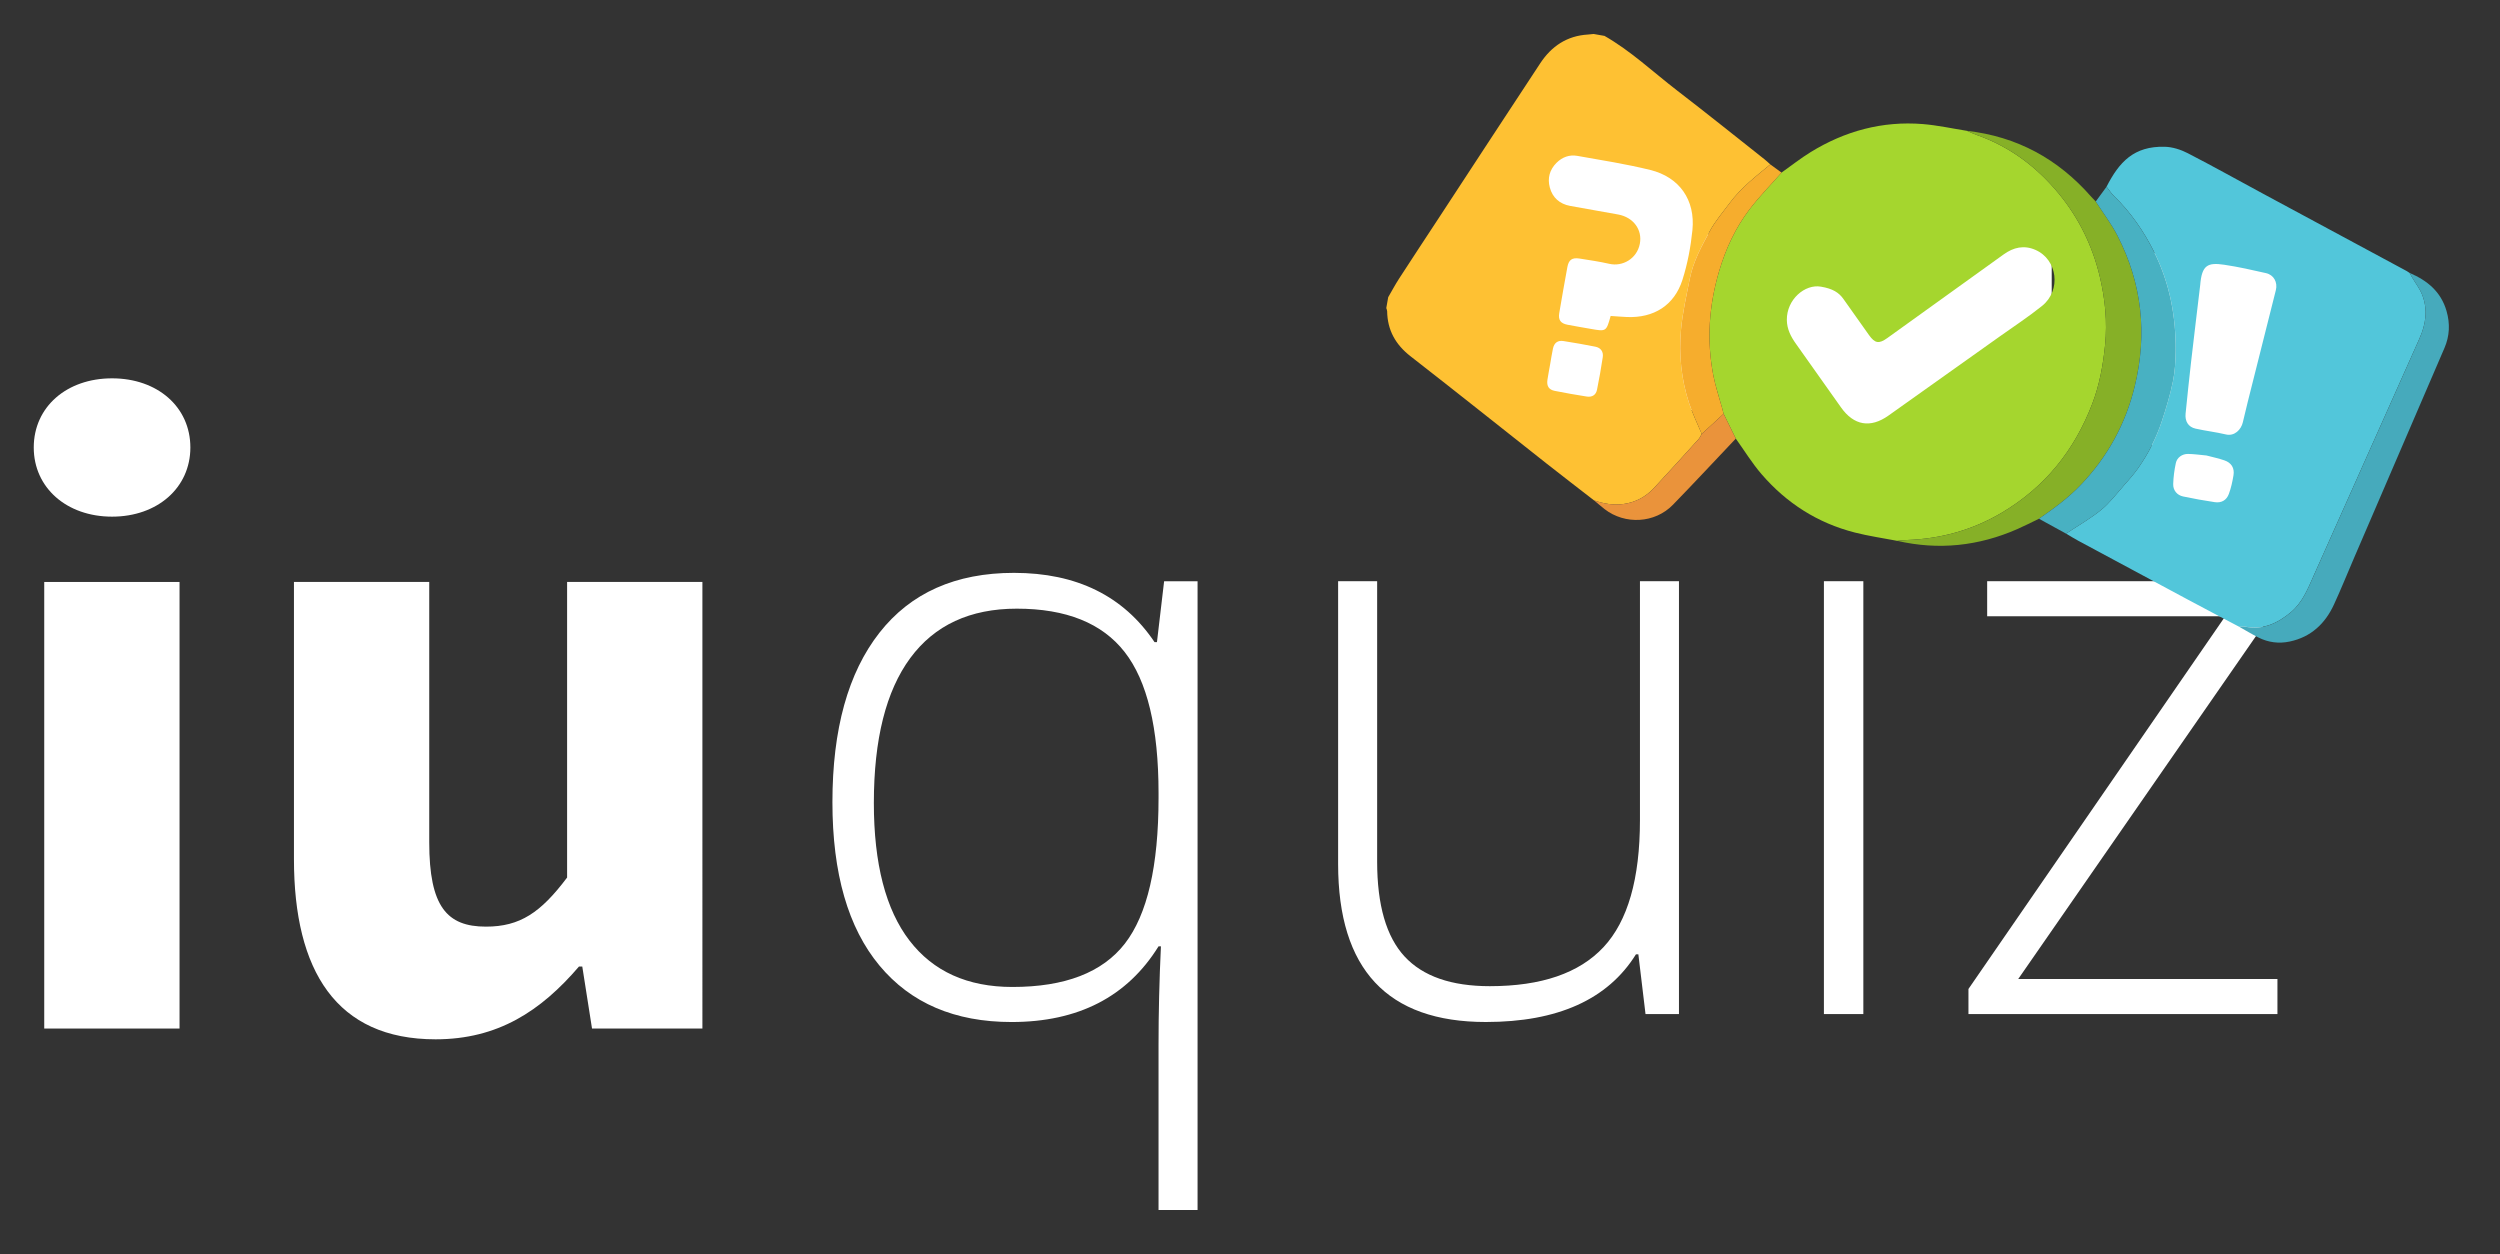 <?xml version="1.0" encoding="utf-8"?>
<!-- Generator: Adobe Illustrator 16.0.0, SVG Export Plug-In . SVG Version: 6.00 Build 0)  -->
<!DOCTYPE svg PUBLIC "-//W3C//DTD SVG 1.1//EN" "http://www.w3.org/Graphics/SVG/1.1/DTD/svg11.dtd">
<svg version="1.1" id="Ebene_1" xmlns="http://www.w3.org/2000/svg" xmlns:xlink="http://www.w3.org/1999/xlink" x="0px" y="0px"
	 width="174.74px" height="87.667px" viewBox="0 0 174.74 87.667" enable-background="new 0 0 174.74 87.667" xml:space="preserve">
<rect x="0" y="0" width="174.74" height="87.667" fill="#333333" stroke="none"/>
<g>
	<path fill="#FFFFFF" d="M70.707,71.435c-3.971,0-7.051-1.317-9.24-3.952c-2.189-2.634-3.284-6.438-3.284-11.411
		c0-5.103,1.095-9.05,3.284-11.843c2.189-2.792,5.325-4.188,9.407-4.188c4.379,0,7.654,1.614,9.825,4.843h0.167l0.501-4.258h2.338
		v43.947h-2.728V73.049c0-2.264,0.056-4.564,0.167-6.902h-0.167C78.788,69.672,75.365,71.435,70.707,71.435z M70.763,68.985
		c3.674,0,6.294-1.011,7.863-3.034c1.567-2.022,2.352-5.417,2.352-10.187v-0.334c0-4.546-0.789-7.83-2.366-9.853
		c-1.576-2.022-4.091-3.034-7.542-3.034c-3.266,0-5.747,1.151-7.445,3.451c-1.697,2.301-2.546,5.678-2.546,10.131
		c0,4.249,0.83,7.455,2.491,9.616S67.627,68.985,70.763,68.985z"/>
	<path fill="#FFFFFF" d="M96.257,40.625v19.594c0,3.043,0.64,5.256,1.92,6.638s3.266,2.073,5.956,2.073
		c3.6,0,6.249-0.909,7.946-2.728c1.697-1.818,2.547-4.777,2.547-8.878V40.625h2.727v30.253h-2.338l-0.5-4.175h-0.168
		c-1.967,3.155-5.465,4.731-10.492,4.731c-6.885,0-10.326-3.683-10.326-11.049V40.625H96.257z"/>
	<path fill="#FFFFFF" d="M127.095,32.219c0-1.781,0.584-2.672,1.753-2.672c0.575,0,1.024,0.232,1.351,0.696
		c0.324,0.464,0.486,1.123,0.486,1.976c0,0.835-0.162,1.494-0.486,1.976c-0.326,0.483-0.775,0.724-1.351,0.724
		C127.679,34.919,127.095,34.019,127.095,32.219z M130.24,70.878h-2.756V40.625h2.756V70.878z"/>
	<path fill="#FFFFFF" d="M159.185,70.878h-21.598v-1.753l17.951-26.051h-16.643v-2.449h20.233v1.753l-18.063,26.051h18.119V70.878z"
		/>
</g>
<rect x="150.406" y="17.667" fill="#FFFFFF" width="11" height="18"/>
<rect x="123.406" y="16.667" fill="#FFFFFF" width="20" height="14"/>
<rect x="106.406" y="8.667" fill="#FFFFFF" width="13" height="20"/>
<g>
	<g>
		<defs>
			
				<rect id="SVGID_1_" x="85.737" y="-1.112" transform="matrix(-0.985 -0.174 0.174 -0.985 261.838 68.954)" width="96.413" height="48.207"/>
		</defs>
		<clipPath id="SVGID_2_">
			<use xlink:href="#SVGID_1_"  overflow="visible"/>
		</clipPath>
		<g clip-path="url(#SVGID_2_)">
			<defs>
				
					<rect id="SVGID_3_" x="85.737" y="-1.112" transform="matrix(-0.985 -0.174 0.174 -0.985 261.838 68.954)" width="96.413" height="48.207"/>
			</defs>
			<clipPath id="SVGID_4_">
				<use xlink:href="#SVGID_3_"  overflow="visible"/>
			</clipPath>
			<g clip-path="url(#SVGID_4_)">
				<defs>
					
						<rect id="SVGID_5_" x="96.53" y="6.549" transform="matrix(-0.985 -0.174 0.174 -0.985 259.907 76.479)" width="73.556" height="40.578"/>
				</defs>
				<clipPath id="SVGID_6_">
					<use xlink:href="#SVGID_5_"  overflow="visible"/>
				</clipPath>
				<g clip-path="url(#SVGID_6_)">
					<defs>
						
							<rect id="SVGID_7_" x="96.53" y="6.549" transform="matrix(-0.985 -0.174 0.174 -0.985 259.907 76.479)" width="73.556" height="40.578"/>
					</defs>
					<clipPath id="SVGID_8_">
						<use xlink:href="#SVGID_7_"  overflow="visible"/>
					</clipPath>
					<path clip-path="url(#SVGID_8_)" fill-rule="evenodd" clip-rule="evenodd" fill="#FEC133" d="M111.419,34.977
						c-1.102-0.854-2.208-1.702-3.303-2.564c-3.173-2.502-6.329-5.026-9.52-7.507c-1.055-0.82-1.621-1.831-1.64-3.158
						c-0.001-0.072-0.039-0.144-0.06-0.215l0.134-0.76c0.255-0.436,0.491-0.882,0.765-1.305c0.913-1.41,1.84-2.811,2.761-4.216
						c2.367-3.613,4.728-7.23,7.106-10.836c0.782-1.186,1.867-1.915,3.326-2.002c0.153-0.009,0.306-0.03,0.458-0.045l0.665,0.118
						c1.871,1.062,3.428,2.545,5.12,3.845c2.057,1.58,4.079,3.206,6.114,4.813c0.137,0.108,0.261,0.231,0.392,0.347
						c-1.008,0.833-2.047,1.633-2.834,2.695c-0.475,0.64-1.004,1.253-1.383,1.947c-0.578,1.059-1.168,2.131-1.407,3.333
						s-0.517,2.407-0.621,3.624c-0.147,1.718,0.024,3.433,0.566,5.082c0.241,0.735,0.587,1.437,0.885,2.154
						c-0.07,0.12-0.122,0.257-0.213,0.358c-1.039,1.147-2.075,2.297-3.13,3.43c-0.571,0.613-1.275,0.992-2.121,1.113
						C112.765,35.33,112.089,35.204,111.419,34.977 M112.578,22.084c0.4,0.027,0.766,0.058,1.133,0.074
						c1.878,0.08,3.313-0.808,3.884-2.594c0.358-1.123,0.581-2.309,0.699-3.482c0.211-2.099-0.903-3.699-2.944-4.202
						c-1.68-0.414-3.398-0.683-5.104-0.986c-0.548-0.098-1.053,0.088-1.453,0.488c-0.482,0.483-0.642,1.077-0.466,1.727
						c0.193,0.716,0.692,1.147,1.419,1.283c1.12,0.211,2.246,0.392,3.367,0.602c1.057,0.198,1.695,1.066,1.505,2.047
						c-0.206,1.056-1.22,1.608-2.125,1.401c-0.688-0.157-1.389-0.26-2.087-0.37c-0.521-0.082-0.757,0.083-0.852,0.594
						c-0.197,1.071-0.387,2.145-0.568,3.219c-0.081,0.479,0.097,0.721,0.581,0.814c0.536,0.103,1.074,0.192,1.612,0.287
						C112.272,23.18,112.272,23.179,112.578,22.084 M108.35,25.453c-0.063,0.364-0.136,0.726-0.19,1.091
						c-0.065,0.437,0.092,0.694,0.512,0.777c0.74,0.147,1.483,0.278,2.229,0.395c0.38,0.06,0.648-0.107,0.723-0.47
						c0.153-0.755,0.288-1.515,0.402-2.277c0.06-0.391-0.142-0.664-0.521-0.738c-0.741-0.146-1.484-0.279-2.23-0.394
						c-0.398-0.061-0.643,0.126-0.729,0.524C108.468,24.723,108.415,25.089,108.35,25.453"/>
					<path clip-path="url(#SVGID_8_)" fill-rule="evenodd" clip-rule="evenodd" fill="#A5D62E" d="M124.522,12.064
						c0.679-0.481,1.334-1,2.041-1.435c2.398-1.474,5.008-2.182,7.827-1.958c1.034,0.083,2.057,0.311,3.085,0.473
						c0.23,0.098,0.458,0.209,0.694,0.292c2.329,0.819,4.23,2.26,5.771,4.148c1.37,1.68,2.31,3.596,2.821,5.726
						c0.381,1.587,0.536,3.188,0.377,4.795c-0.14,1.392-0.387,2.778-0.893,4.104c-1.247,3.266-3.309,5.84-6.335,7.631
						c-2.043,1.209-4.245,1.818-6.605,1.904c-0.235,0.009-0.468,0.038-0.702,0.058c-0.986-0.19-1.986-0.331-2.958-0.58
						c-2.603-0.665-4.778-2.055-6.523-4.083c-0.664-0.771-1.202-1.652-1.797-2.483c-0.284-0.578-0.568-1.156-0.853-1.734
						c-0.036-0.139-0.071-0.277-0.108-0.416c-0.206-0.755-0.463-1.501-0.61-2.268c-0.476-2.462-0.303-4.896,0.409-7.296
						c0.459-1.547,1.131-2.998,2.1-4.28C122.954,13.749,123.765,12.927,124.522,12.064 M127.276,20.037
						c-1.127-0.198-2.399,0.902-2.383,2.325c0.008,0.644,0.28,1.17,0.642,1.676c1.055,1.477,2.099,2.961,3.147,4.441
						c0.894,1.263,2.053,1.464,3.313,0.569c2.593-1.841,5.184-3.683,7.773-5.527c0.994-0.708,2.019-1.378,2.968-2.142
						c1.353-1.09,1.075-3.242-0.471-3.915c-0.794-0.346-1.527-0.18-2.219,0.319c-2.708,1.955-5.422,3.902-8.135,5.849
						c-0.583,0.418-0.862,0.37-1.277-0.214c-0.597-0.837-1.19-1.676-1.783-2.516C128.53,20.445,128.095,20.174,127.276,20.037"/>
					<path clip-path="url(#SVGID_8_)" fill-rule="evenodd" clip-rule="evenodd" fill="#52C6DA" d="M156.508,43.808
						c-1.188-0.628-2.379-1.251-3.564-1.886c-2.558-1.369-5.111-2.742-7.666-4.117c-0.295-0.159-0.579-0.337-0.868-0.507
						c0.824-0.549,1.692-1.041,2.457-1.663c0.597-0.485,1.071-1.124,1.587-1.706c0.348-0.394,0.7-0.789,1.002-1.219
						c0.707-1.009,1.266-2.105,1.651-3.275c0.298-0.906,0.578-1.825,0.769-2.758c0.146-0.713,0.188-1.457,0.194-2.188
						c0.018-2.395-0.419-4.694-1.495-6.858c-0.734-1.475-1.657-2.804-2.838-3.955c-0.189-0.185-0.333-0.415-0.499-0.625
						c0.885-1.728,1.909-2.849,4.073-2.792c0.538,0.014,1.112,0.197,1.597,0.446c1.779,0.916,3.527,1.896,5.289,2.845
						c3.341,1.801,6.683,3.598,10.024,5.397c0.068,0.037,0.131,0.085,0.196,0.127c0.062,0.109,0.122,0.219,0.186,0.327
						c0.234,0.397,0.525,0.772,0.693,1.195c0.414,1.041,0.264,2.06-0.188,3.069c-2.47,5.521-4.924,11.049-7.392,16.571
						c-0.415,0.93-0.786,1.886-1.611,2.571c-0.932,0.771-1.94,1.232-3.181,0.993C156.792,43.778,156.648,43.805,156.508,43.808
						 M153.786,19.919c-0.202,1.697-0.426,3.526-0.636,5.357c-0.139,1.21-0.262,2.422-0.386,3.633
						c-0.054,0.538,0.189,0.938,0.696,1.051c0.701,0.158,1.419,0.238,2.117,0.405c0.607,0.145,1.07-0.335,1.189-0.851
						c0.112-0.483,0.228-0.967,0.349-1.449c0.651-2.594,1.307-5.188,1.958-7.783c0.138-0.55-0.141-1.067-0.688-1.191
						c-0.969-0.22-1.94-0.441-2.922-0.586C154.31,18.334,153.897,18.524,153.786,19.919 M154.225,31.837
						c-0.429-0.039-0.857-0.103-1.287-0.109c-0.412-0.006-0.773,0.25-0.856,0.638c-0.103,0.481-0.169,0.977-0.184,1.468
						c-0.013,0.438,0.27,0.776,0.689,0.866c0.733,0.155,1.472,0.288,2.213,0.398c0.468,0.07,0.825-0.13,0.99-0.579
						c0.153-0.416,0.25-0.859,0.322-1.298c0.083-0.506-0.147-0.879-0.635-1.044C155.071,32.038,154.647,31.949,154.225,31.837"/>
					<path clip-path="url(#SVGID_8_)" fill-rule="evenodd" clip-rule="evenodd" fill="#86B027" d="M132.603,37.802
						c0.233-0.02,0.468-0.049,0.702-0.058c2.36-0.086,4.563-0.695,6.605-1.904c3.026-1.792,5.088-4.365,6.335-7.631
						c0.505-1.325,0.753-2.711,0.892-4.104c0.16-1.607,0.005-3.208-0.377-4.795c-0.511-2.129-1.45-4.046-2.82-5.726
						c-1.541-1.889-3.441-3.33-5.771-4.148c-0.237-0.083-0.464-0.194-0.694-0.292c3.495,0.394,6.371,1.959,8.682,4.595
						c0.105,0.119,0.219,0.23,0.327,0.346c0.512,0.795,1.093,1.555,1.522,2.393c1.715,3.343,2.091,6.854,1.208,10.509
						c-0.637,2.633-1.889,4.919-3.754,6.881c-0.88,0.926-1.898,1.673-2.945,2.39c-0.503,0.242-0.999,0.498-1.511,0.722
						C138.294,38.169,135.496,38.47,132.603,37.802"/>
					<path clip-path="url(#SVGID_8_)" fill-rule="evenodd" clip-rule="evenodd" fill="#48B1C2" d="M142.515,36.258
						c1.047-0.717,2.065-1.464,2.945-2.39c1.865-1.961,3.117-4.248,3.754-6.881c0.883-3.654,0.507-7.166-1.208-10.509
						c-0.43-0.837-1.011-1.597-1.522-2.393l0.754-1.031c0.165,0.209,0.31,0.439,0.499,0.624c1.181,1.151,2.104,2.479,2.838,3.955
						c1.076,2.165,1.513,4.464,1.495,6.858c-0.006,0.73-0.048,1.475-0.194,2.188c-0.19,0.933-0.471,1.852-0.769,2.758
						c-0.386,1.17-0.944,2.266-1.651,3.275c-0.302,0.429-0.654,0.825-1.003,1.219c-0.515,0.582-0.989,1.221-1.586,1.706
						c-0.765,0.622-1.633,1.114-2.457,1.662C143.778,36.951,143.146,36.604,142.515,36.258"/>
					<path clip-path="url(#SVGID_8_)" fill-rule="evenodd" clip-rule="evenodd" fill="#46AABC" d="M156.508,43.808
						c0.14-0.002,0.283-0.03,0.417-0.004c1.24,0.239,2.249-0.222,3.181-0.993c0.825-0.685,1.196-1.642,1.612-2.571
						c2.466-5.522,4.921-11.05,7.391-16.571c0.451-1.009,0.602-2.029,0.188-3.069c-0.169-0.423-0.459-0.798-0.693-1.196
						c-0.063-0.108-0.124-0.217-0.186-0.327c1.237,0.522,2.196,1.311,2.585,2.662c0.254,0.881,0.218,1.743-0.145,2.585
						c-2.109,4.903-4.223,9.805-6.334,14.707c-0.463,1.074-0.899,2.161-1.39,3.223c-0.617,1.339-1.605,2.27-3.088,2.586
						c-0.762,0.163-1.503,0.067-2.198-0.284C157.392,44.325,156.955,44.058,156.508,43.808"/>
					<path clip-path="url(#SVGID_8_)" fill-rule="evenodd" clip-rule="evenodd" fill="#F6AD2D" d="M124.522,12.064
						c-0.757,0.863-1.568,1.685-2.26,2.599c-0.969,1.283-1.641,2.732-2.1,4.28c-0.712,2.401-0.885,4.834-0.409,7.296
						c0.147,0.767,0.404,1.513,0.61,2.268c0.037,0.138,0.072,0.277,0.108,0.416c-0.184,0.171-0.366,0.343-0.551,0.513
						c-0.325,0.298-0.65,0.594-0.977,0.892c-0.298-0.717-0.644-1.418-0.885-2.154c-0.542-1.649-0.714-3.364-0.566-5.082
						c0.104-1.217,0.382-2.421,0.621-3.624c0.238-1.203,0.829-2.274,1.407-3.333c0.379-0.694,0.908-1.308,1.382-1.948
						c0.788-1.062,1.827-1.861,2.835-2.694C124,11.683,124.261,11.873,124.522,12.064"/>
					<path clip-path="url(#SVGID_8_)" fill-rule="evenodd" clip-rule="evenodd" fill="#EA933B" d="M118.945,30.327
						c0.325-0.297,0.651-0.593,0.977-0.892c0.185-0.169,0.367-0.342,0.551-0.513c0.284,0.578,0.567,1.156,0.852,1.734
						c-1.463,1.543-2.911,3.102-4.394,4.626c-1.26,1.297-3.347,1.412-4.776,0.304c-0.252-0.195-0.49-0.406-0.734-0.61
						c0.67,0.228,1.346,0.353,2.062,0.251c0.846-0.121,1.55-0.5,2.121-1.114c1.055-1.132,2.091-2.282,3.129-3.429
						C118.823,30.584,118.875,30.447,118.945,30.327"/>
				</g>
			</g>
		</g>
	</g>
</g>
<g>
	<path fill="#FFFFFF" d="M7.832,26.444c-3.173,0-5.473,1.998-5.473,4.834c0,2.813,2.3,4.834,5.473,4.834
		c3.174,0,5.474-2.021,5.474-4.834C13.306,28.442,11.006,26.444,7.832,26.444z"/>
	<rect x="3.092" y="40.677" fill="#FFFFFF" width="9.457" height="31.214"/>
	<path fill="#FFFFFF" d="M39.639,61.335c-1.847,2.458-3.296,3.433-5.673,3.433c-2.73,0-3.964-1.405-3.964-5.897V40.677h-9.456
		v19.377c0,7.801,2.96,12.59,9.899,12.59c4.354,0,7.357-1.976,10.021-5.086h0.233l0.68,4.33h7.716V40.677h-9.457V61.335z"/>
</g>
</svg>
